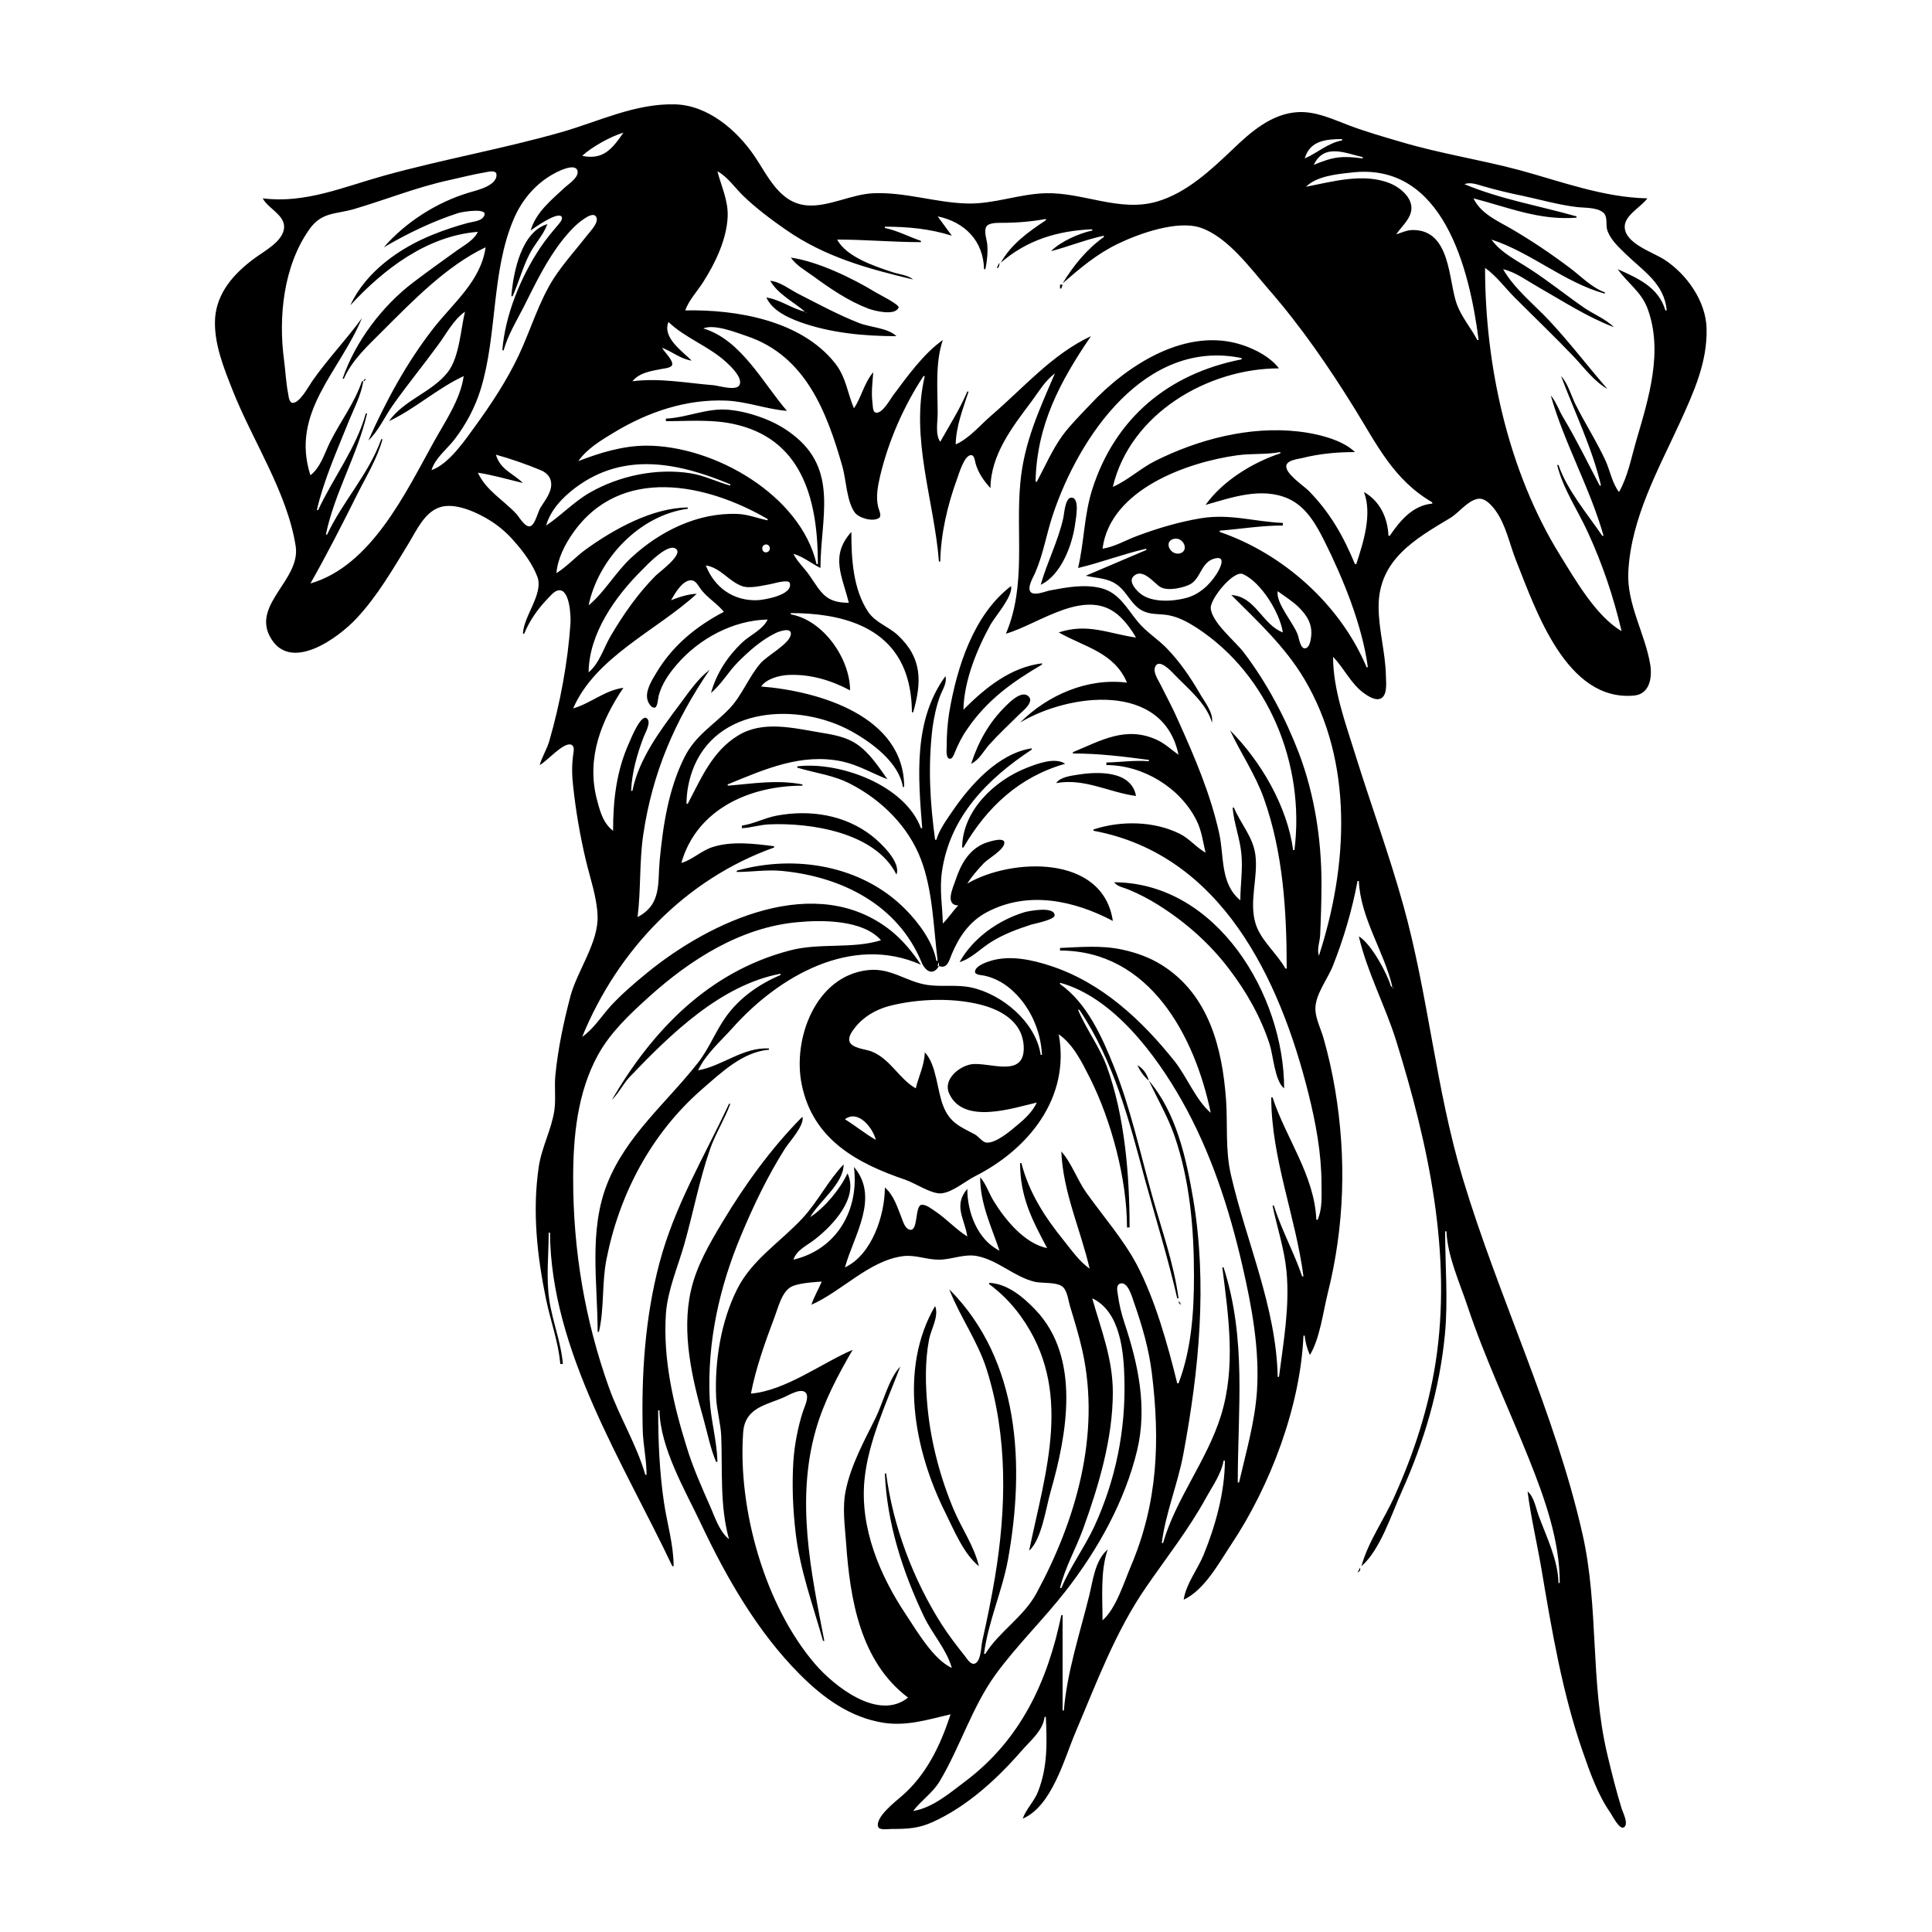 <?xml version="1.0" encoding="UTF-8"?>
<svg xmlns="http://www.w3.org/2000/svg" xmlns:xlink="http://www.w3.org/1999/xlink" width="1500pt" height="1500pt" viewBox="0 0 1500 1500" version="1.1">
<g id="surface1">
<path style=" stroke:none;fill-rule:nonzero;fill:rgb(0%,0%,0%);fill-opacity:1;" d="M 204 154 C 207.84 161.586 220.527 166.555 220.574 176 C 220.629 187.227 204.641 195.164 197 201 C 181.719 212.359 168.461 227.102 167 247 C 165.781 266.012 173.723 285.668 180.602 303 C 196 342.117 223 382.078 229.562 424 C 233.59 449.805 196.234 468.824 209.441 494 C 224.863 523.391 263 495 276.91 480 C 292.828 463 305 442 317.188 422 C 323.246 412.113 329.281 398.199 341 394 C 353 389.578 370.973 398.051 381 404.438 C 387.723 408.715 393.867 414.039 399 420.016 C 406.168 428.004 413.59 438 417.289 448 C 422 461.184 406.645 478 406 492 L 407 492 C 411 482.035 417.562 472.773 425 465 C 427.234 462.719 430.316 458.758 433.699 458.328 C 442.488 457.215 443.27 478.754 442.91 484 C 440.848 514.312 434.965 545.723 426.574 575 C 424.676 581.621 420.895 587.426 419 594 C 424.422 591.418 437.734 575.555 443.668 578.254 C 446.414 579.504 445.293 583.738 445 586 C 443.93 594.227 444 601.77 444.949 610 C 447 629.395 450.383 649.008 454.883 668 C 458.219 682.066 463.395 696.449 463.961 711 C 464.762 731.562 448.496 753.234 443 773 C 437.676 793.238 433.191 814.109 431.172 835 C 430.309 844 431.668 853.324 430.406 862 C 428.223 877.004 420.527 890.695 418.273 906 C 413.199 940.426 416.984 975.109 424 1009 C 427.395 1025.379 433.641 1042.359 435 1059 L 437 1059 C 435.656 1042.129 428.836 1025.801 426.43 1009 C 423.941 991.625 426 974.406 426 957 L 427 957 C 427.762 1049.02 483.961 1135.621 522 1216 L 523 1216 C 522.988 1199.125 517.836 1182.621 515.43 1166 C 512 1142.691 511 1118.52 511 1095 L 512 1095 C 512.609 1124.41 531.938 1157 544.219 1183 C 563.91 1224.715 588.168 1267.117 621 1300 C 639 1318.09 660 1333.52 686 1337.562 C 704 1340.371 720.734 1335 738 1331 C 730.238 1355 719.238 1378 700 1394.574 C 695.461 1398.52 679.25 1411 681.816 1418.398 C 682.754 1421.137 689.816 1420 692 1420 C 704.172 1420 712.766 1419.754 724 1414.688 C 750.941 1402.543 774.242 1381.082 793.426 1359 C 800 1351.43 809.852 1343.578 811 1333 L 812 1333 C 812.863 1353.137 813.461 1371.773 805.934 1391 C 802.957 1398.602 796.805 1404.352 794 1412 C 816.68 1402.398 826.168 1365.766 835 1345 C 851.391 1306.457 866 1266.676 890 1232 C 905.773 1209.148 922.906 1187.395 936.305 1163 C 941.34 1153.832 948.195 1144.473 950 1134 L 951 1134 C 950.934 1158.426 943.727 1184.527 934.547 1207 C 929.844 1218.52 920.863 1229.566 919 1242 C 935.219 1234.48 946.449 1213.328 956 1199 C 986.203 1153.676 1009.641 1092 1012 1037 L 1013 1037 C 1013.43 1042.25 1014.871 1047.191 1017 1052 C 1024.785 1039.25 1027.238 1018.543 1030.871 1004 C 1043.906 952 1045.445 899 1036.586 846 C 1034.332 832.562 1031.309 819.109 1027.574 806 C 1025.602 799.086 1021.57 791.195 1021.277 784 C 1020.812 772.488 1030.703 760.324 1034.797 750 C 1043.305 728.543 1049.73 706.66 1054 684 L 1055 684 C 1056.25 712.688 1074.523 738.672 1081 766 L 1080 766 C 1076.902 755.477 1064.5 732.586 1055 727 C 1061.402 754.652 1075.539 781 1083.973 808 C 1108.953 888.391 1127.645 973.742 1114.574 1058 C 1109 1093.535 1097.75 1128.191 1083 1161 C 1075 1179.195 1062.27 1196.734 1057 1216 C 1071.551 1203.535 1080.516 1175.277 1088.305 1158 C 1105.703 1119.402 1117.812 1078.211 1121.828 1036 C 1124.367 1009.344 1122 982.676 1122 956 L 1123 956 C 1123.844 975.348 1133.262 995.789 1139.332 1014 C 1152.852 1054.559 1171.336 1093.344 1187.199 1133 C 1199.297 1163.234 1211 1196.035 1211 1229 L 1210 1229 C 1209.633 1211.23 1200.75 1193.398 1194.68 1177 C 1192.594 1171.355 1190.895 1161.676 1186 1158 C 1188.637 1178.402 1193.492 1198.699 1196.918 1219 C 1204.906 1266.312 1213 1314.543 1228.859 1360 C 1234.41 1376.004 1240.363 1393.031 1250 1407 C 1251.688 1409.203 1257.746 1422.074 1261.324 1418.34 C 1264.273 1415.262 1260 1407.305 1259 1404 C 1254.734 1390.184 1251.223 1376.074 1247.883 1362 C 1234.406 1305.141 1241.523 1248 1228.652 1191 C 1207 1095.715 1163.785 1008.168 1135.719 915 C 1114.773 845.469 1108.977 772.816 1089.574 703 C 1078.516 663.199 1064.227 624.434 1051.973 585 C 1044.531 561.047 1035 535.363 1035 510 C 1043.59 518.777 1048.891 531 1059 538.211 C 1062.285 540.566 1068.477 544.629 1072.582 542 C 1077.496 538.785 1076 529 1075.984 524 C 1075.551 506.238 1070.34 488.781 1070.34 471 C 1070.34 434.57 1098.711 418.504 1126 402.137 C 1132.77 398.074 1139 389.109 1147 387.359 C 1152.746 386.074 1157.836 392 1160.84 396.004 C 1169.25 407.387 1171.84 422.055 1177 435 C 1192.391 473.598 1216.188 545.168 1269 540 C 1281 538.688 1282.832 525.711 1281.246 516 C 1277.305 492 1262.922 469.062 1264.211 444 C 1266.352 402.324 1287.277 365.098 1304.309 328 C 1315 304.504 1325.641 281.316 1324.984 255 C 1324.453 233.668 1309.383 212.629 1292 201.438 C 1283.242 195.801 1261.426 189 1261.426 176 C 1261.426 167 1274.27 160.695 1279 154 C 1245 153.301 1212.367 141 1180 132.152 C 1149.574 124 1118.242 119.254 1088 110.277 C 1074.609 106.305 1061 102.469 1048 97.574 C 1035 92.73 1022.172 86.418 1008 87.039 C 987.461 88 971 102.531 957 116 C 940 132.156 921 150 898 156.574 C 869.188 164.832 840.969 149.305 812 150.016 C 791.336 150.52 771.871 158.496 751 158 C 726.422 157.383 703 149 678 150.039 C 661.211 150.773 643.285 160.68 627 159.48 C 605.266 158 596.34 136.719 585.656 121 C 572 101 549.535 81.641 524 81.016 C 493 80.254 465 94.27 436 102.574 C 390.434 115.578 343.633 123.742 298 136.426 C 266.492 145.18 236.965 158.164 204 154 M 484 103 C 474.992 116.172 468 124.316 452 121 C 459.336 114.141 474.34 105.789 484 103 M 1042 108 L 1042 109 C 1031 111 1022.883 118.742 1013 123 C 1016.996 109.156 1029.531 108 1042 108 M 1058 122 L 1058 123 C 1041.828 120.82 1035.215 121.664 1020 128 C 1028 111.121 1044.219 118.812 1058 122 M 412 179 C 414.965 176.738 432.566 164.312 435.863 168.07 C 437.605 170.059 434 173.664 432.93 175 C 428.273 180.52 423.703 186 419.672 192 C 404.387 214.781 392.195 244.41 390 272 L 391 272 C 394.473 259.77 401 249.289 406.754 238 C 415.762 220 424.379 202 437 186 C 441.883 180 447.359 173.801 454 169.551 C 456 168.195 460.965 165.074 462.867 168.359 C 465.273 172.516 458.668 179.105 456.426 182 C 447.664 193.293 437.836 204 430 216 C 418.199 234.48 412 256.23 402.68 276 C 393.676 295 381.867 313.051 369.574 330 C 361.383 341.297 348.586 360.383 335 365 C 338 355.422 347 348.812 353 341 C 361.871 329.469 369 316 373.277 302 C 386.234 259.449 381.391 210.82 398.871 170 C 405.375 154.82 416.277 142.051 431 134.32 C 434 132.711 446.328 126.605 448.289 132.316 C 450 137.594 441 143.137 438 146.023 C 427.762 155.566 416 165 412 179 M 298 192 C 316.195 181.379 335.922 171.754 356 165.344 C 358.453 164.562 381.254 160.469 375.289 168.586 C 372.906 171.824 366.594 172.18 363 173.152 C 353.801 175.641 344.836 178.637 336 182.199 C 310 192.66 284 211.078 272 237 C 297.875 209 331.461 183.121 371 180 C 367.902 186.508 360.719 190.215 355 194.289 C 343.574 202.438 332.188 210.66 321 219.129 C 296.871 237.398 275.836 265.113 266 294 L 267 294 C 273.191 279.648 286 268 297 257 C 320 234 347 206.113 377 192 C 373.488 218.07 351.715 235.375 336.426 255 C 315.715 281.582 299.652 311.348 286 342 C 293.402 335.238 298.875 323.363 304.719 315 C 315.969 299 328.484 283.801 340 268 C 346.637 259.141 351.859 248.457 361 242 C 357.633 256 356.66 277.453 347.605 289 C 335.312 304.668 313.707 310.383 302 327 C 322.328 317.383 339.52 301.562 360 292 C 357.574 310 345.477 327.461 336.859 343 C 315 382.328 288.266 439.383 241 453 C 253.961 430.25 265.504 407.488 277.246 384 C 284.191 370.113 292.883 356.051 297 341 L 296 341 C 286.266 368.199 266 389.352 254 415 L 253 415 C 259.699 382.621 277.527 353.297 285 321 L 284 321 C 276.777 347.402 258.516 371.34 247 396 L 246 396 C 251.371 372.777 261.562 350.07 270.398 328 C 274.543 317.652 280.359 307.117 282 296 L 281 296 C 275.258 313 264.281 327.18 256.371 343 C 251.988 351.766 249 362.82 241 369 C 225.348 320.055 263.547 289 281 247 C 268.777 263.812 254.18 279 242.344 296 C 239.562 300 232.832 312.793 227.301 312.793 C 224.352 312.793 223.98 307.012 223.613 305 C 222 296.727 221.68 288.32 220.574 280 C 216 246.211 220 206.59 240.211 178 C 249.824 164.359 260.824 166.465 275 162.277 C 299.68 155 323.809 145.238 349 139.789 C 358.324 137.773 367.574 135.289 377 133.754 C 379 133.41 385 131.773 385.453 135.316 C 386.266 144.211 370 147.789 364 149.574 C 339.238 157 314.906 172.453 298 192 M 709 217 C 704.703 213.48 698.23 213.051 693 211.328 C 679.324 206.828 657 199.457 650 186 C 671.727 186 693.27 188 715 188 L 715 187 C 705.559 183.805 696.82 179.031 687 177 L 687 176 C 704.695 176 722 177.609 739 183 L 728 168 C 748.961 172.34 763.547 187 764 209 L 765 209 C 766.367 203.254 767 196 766.535 190 C 766.176 186.086 763.844 180.047 765.605 176.316 C 767.328 172.68 774.652 173.051 778 173.004 C 789.262 173 800.91 172.066 812 170 L 812 171 C 798.477 180 785 189.512 777 204 C 797.434 186.203 821.297 179.148 848 178 L 848 179 C 837.75 181.145 823.398 187.52 816 195 C 829.789 191.426 843 186 857 183 L 857 184 C 843.531 193.684 833.617 206 825 220 C 838.871 208.004 851.301 197.34 868 189.258 C 884.367 181.34 913.988 170.785 932 176.75 C 953.398 184 971 208.637 985.281 225 C 1010.168 253.602 1031.629 284.809 1051.574 317 C 1069.223 345.48 1082 372.539 1112 390 L 1112 391 C 1096.895 392.32 1086.977 404.273 1079 416 L 1078 416 C 1077.398 402 1071.469 389.207 1059 382 C 1065.535 399.453 1058.473 421.188 1053 438 L 1052 438 C 1043 416.273 1032.707 398 1015.996 381 C 1012.211 377.172 997.18 367.34 998.754 361.227 C 999.805 357.121 1007.652 356.465 1011 355.629 C 1024.66 352.211 1037.953 351 1052 351 C 1042 341.094 1021.504 336.469 1008 335 C 970.305 330.715 930.688 341 897 357.809 C 885.508 363.555 875.594 373 864 378 C 877.492 321.059 937.867 286 993 286 C 986.383 277.352 975.18 271.441 965 268.004 C 921.395 253.285 875.172 283.262 846.426 314.09 C 839 322 831.5 329.344 825 338 C 817 349.098 811.383 362 805 374 L 804 374 C 804.91 330 822.898 296.434 847 261 C 816.848 275.098 794.789 301.02 770 322.27 C 761.484 329.574 752.32 340.633 742 345 C 742.293 330.812 747.664 317.32 752 304 L 751 304 C 745.469 317.285 737 330.492 730 343 C 726 337.371 728 327.609 728 321 C 728 302.488 725.973 281.801 732 264 C 716.953 274.598 704.352 292.363 693.375 307 C 690.992 310.176 684.727 322 679.602 320.25 C 677.473 319.531 677.66 314.766 677.426 313 C 676.348 305 677.367 297.016 678 289 C 670.805 297.465 669 308.059 663 317 C 657.809 304.773 656.973 293 648.332 282 C 622 248.73 571.859 240.18 532 241 C 535 232.77 541.289 226.316 545.945 219 C 555.348 204.23 564.266 185.828 564.961 168 C 565.441 155.664 560 144.629 557 133 C 564.676 137 570.77 146.004 577 152 C 587 161.676 598.477 170.266 610 178.277 C 640.656 199.602 673.527 208.551 709 217 M 1148 264 L 1147 264 C 1141.977 254.562 1134.73 246.148 1131 236 C 1124.457 217.516 1126.418 178.582 1097 178.578 C 1092.461 178.578 1088.219 180.574 1084 182 C 1087.668 176.457 1093.539 171.57 1095.359 165 C 1098.25 154.555 1087.508 145.688 1079 142.258 C 1058.691 134.066 1034.461 141.031 1014 145 C 1022.168 136.754 1037.984 135.164 1049 134 C 1120.621 125.273 1141 209.285 1148 264 M 1294 241 L 1293 241 C 1287.777 223 1271.633 216 1256 209 C 1263.504 219.652 1274 226.336 1278.934 239 C 1291.672 272.551 1279.973 309.324 1270.426 342 C 1266.566 355.211 1263.848 370 1257 382 C 1251.938 375.664 1250 365.449 1246.691 358 C 1239.727 342.832 1230.734 329 1223.246 314 C 1219.824 307.199 1217.238 297.414 1212 292 C 1222.34 319.402 1236.398 348.473 1243 377 L 1242 377 C 1232.703 359.348 1223.859 341.105 1213.602 324 C 1210.379 318.629 1208 311.609 1204 307 C 1214.586 344.281 1234.375 378.559 1245 416 L 1244 416 C 1232.469 399.051 1216.637 380.492 1210 361 L 1209 361 C 1213.281 379.02 1224.988 396.223 1232.691 413 C 1244.379 438.453 1252.574 463 1259 490 C 1239.25 478.578 1223 450.051 1211.191 431 C 1170.965 366.117 1153 284 1153 208 C 1161.863 214.242 1168.387 223.375 1176 231 C 1191.305 246.328 1206.992 261.348 1221.961 277 C 1230 285.562 1237.598 296 1248 302 C 1232.797 284.434 1218.789 266.055 1202.91 249 C 1191 236.305 1175.625 224.137 1167 209 C 1176.777 211.32 1185.355 217.801 1194 222.719 C 1213.453 233.785 1232 246 1253 254 C 1246.797 247.715 1237.305 244.008 1230 239 C 1215.816 229.203 1202.43 218.285 1188 209 C 1177.641 202.098 1165.293 196.324 1158 186 C 1188.754 196.023 1214.711 219.441 1246 228 L 1246 227 C 1235.801 223.262 1227.555 214.594 1219 208.129 C 1204.652 197.285 1189.523 187.098 1174 178.012 C 1162.996 171.57 1149.766 166.113 1144 154 C 1171.379 161.086 1195.191 171.273 1224 169 L 1224 168 C 1194.551 159.641 1165.367 154.812 1137 143 C 1141.699 141.086 1147.309 143.379 1152 144.711 C 1161.918 147.527 1171.918 150 1182 152 C 1195.902 155 1209.887 159 1224 160.715 C 1230 161.488 1239.676 160.797 1244.684 165 C 1248.559 168 1246.438 174.703 1247.969 179 C 1250.559 186.273 1256.621 191.738 1262 197 C 1275.594 210.246 1292.352 220.297 1294 241 M 397 230 L 398 230 C 402.816 219.137 405.766 207.621 411.258 197 C 415.375 189.047 421.898 182.469 425 174 C 404.652 180 398.508 211.531 397 230 M 614 200 C 618.434 206.238 624.91 209.73 631 214.152 C 644.512 224 658.305 233.535 674 239.539 C 678.59 241.297 694.895 245.488 697.652 238.828 C 698.613 236.512 682.359 228.52 680 227.066 C 661.953 216 635 203 614 200 M 776 204 C 775 205.516 774.613 206.34 774 208 L 775 208 C 775.801 206.262 776 205.805 776 204 M 598 218 C 604 228.434 616 234.27 625 242 C 614.578 239.523 605.73 232.586 595 231 C 599.633 241 611.176 246.375 621 250 C 644.668 258.547 671 261 696 261 C 689.277 254.504 675.676 254.203 667 250.797 C 650.688 244.395 635.582 236.172 620 228.242 C 612.926 224.645 606 218.828 598 218 M 823 221 L 823 224 L 824 224 L 825 221 L 823 221 M 626 242.332 L 626.332 242.668 C 625.84 242.832 625.227 242.332 626 242.332 M 519 250 C 532.266 262.688 550.273 268.676 563.961 281.285 C 567.445 284.496 576.465 293.02 574.301 298.566 C 572.223 304 558 299.418 554 299.086 C 532.801 297.379 512.332 293.305 491 296 C 496.73 289.09 505.66 288.082 514 286.398 C 516 286 521.902 285.648 521.949 282.695 C 522 279.004 515.848 273.316 514 270 C 521.98 273 528.367 278.707 537 280 C 530 272.82 514 262.16 519 250 M 717 292 L 718 292 C 706.566 340.031 725.25 388.488 729 436 L 730 436 C 730.449 414.297 735.602 392.316 743 372 C 744.516 368.012 748.566 353.453 753.906 353.348 C 756.617 353.293 756.98 358.195 757.488 360 C 759.523 367.234 763.996 373.52 769 379 C 769.215 353.121 785.809 331.758 800.629 312 C 806.25 304.5 811.312 295.527 819 290 C 806.789 318.336 795 343.672 792.172 375 C 788.469 413.824 797 454.434 781 492 C 806.898 484.598 844.301 454.18 869.91 479.105 C 874.59 483.656 878.777 489.34 882 495 C 859.984 491.75 844.551 483.664 822 491 C 842 502.41 865 506.352 875 530 C 844.445 526.137 813.496 539.52 792 561 C 829.398 538.484 903 528.668 915 586 C 909.242 582 904.52 577.273 898 574.312 C 874 563.43 854.711 575 833 584 L 833 585 C 853.184 585 872 587.32 892 590 L 892 591 C 880.656 590.105 870.289 591.766 859 592 L 859 594 C 887.445 594.02 916.27 611.48 929 637 C 933 645.078 933.926 653.395 936 662 C 928.844 658 923.598 651.172 916 647.371 C 895.887 637.305 869.852 637.062 849 644 L 849 645 C 948 663.395 993.512 759.527 1015.871 849 C 1021.555 871.73 1026 895.535 1026 919 C 1026 928.551 1026.855 938.039 1023 947 L 1022 947 C 1020.508 912.309 998.336 883.707 988 852 L 987 852 C 987 899 1006 944.793 1012 991 L 1011 991 C 1004.625 972.277 995 955 989 936 L 988 936 C 991.527 953.082 997.168 969.555 998.828 987 C 1001.453 1014.555 996.449 1042 993 1069 L 992 1069 C 990.879 1014.734 967.547 964 955.652 912 C 951.215 892.645 953.25 873.551 951.91 854 C 949 813.688 938.598 772.211 902 749.23 C 892.539 743.285 881.898 739.527 871 737.211 C 854.992 733.809 839 735.309 823 736 L 823 738 C 892.336 738 927.609 804 940 864 C 928.574 854.277 921.508 836 911.996 824 C 886.465 792 855.559 763.059 816 750 C 801.629 745.258 784.926 741.539 770 745.746 C 766.516 746.727 757 749.824 757 754.5 C 757 757 762.367 757.113 764 757.449 C 771.41 759 778.191 762.484 784 767.324 C 799.18 780 808 799.355 809 819 L 808 819 C 804.191 793.574 778 771.824 754 766.668 C 742.688 764.254 731.273 766.363 720 764.699 C 703.488 762.262 691.984 751.246 674 753.176 C 633.25 757.539 615.195 806.531 622.449 842 C 631.188 884.734 665.215 903.129 703 916.004 C 710.469 918.547 723.422 927.332 731 926.504 C 739.734 925.543 749.266 917.176 757 913.242 C 799 892 831 852.012 822 803 C 833.465 811.082 840 824.758 846.246 837 C 862.926 870.355 875 915.535 875 953 L 877 953 C 877 912.438 873.277 866.328 859.305 828 C 853.664 812.523 843.324 799.191 837 784 L 838 784 C 864.93 824 876.742 870.125 889 916 C 897.477 946.77 906.891 977 914 1008 L 915 1008 C 911.32 980.664 901.781 954.48 894.426 928 C 885 894.383 877.805 860.508 864.801 828 C 855.59 805 843.895 778.719 823 764 L 823 763 C 864.266 774.285 897.273 818.824 917.281 854 C 940 894.102 954.371 938.211 964.652 983 C 971.926 1014.703 978 1047.293 975.91 1080 C 974.238 1104.422 967.43 1127.316 962 1151 L 961 1151 C 961 1093.59 967.953 1040.145 950 984 L 949 984 C 953.836 1022.262 959.633 1061.336 947.973 1099 C 937.223 1133.734 912.945 1163.48 903 1198 L 902 1198 C 905 1174.492 914.398 1152.254 918.738 1129 C 930.949 1063.609 937.484 997 926.414 931 C 921 899.312 913.363 864.066 892 839 C 898.727 853.402 906.734 867 911.922 882 C 923.965 917.129 927 954.168 927 991 C 927 1018.77 925 1047.781 915 1074 L 914 1074 C 906.617 1044.027 897 1009.445 882.68 982 C 872 962 856.582 944.41 843.426 926 C 836.398 916.164 831.934 902.785 824 894 C 825.367 926 838.945 954.504 846 985 C 837.91 979.301 831.973 970.645 825.805 963 C 810.973 944.625 798.969 926.008 793 903 L 792 903 C 792 929.012 801 946.641 813 969 C 795.422 965.609 779.918 946.43 771.203 932 C 767.727 926.242 765.48 919 761 914 C 761 934.527 769.59 952.059 776 971 C 758.867 962.465 751 941.156 751 923 C 740 936.219 748.871 945.777 751 960 C 742 954.371 734.863 946.234 726 940.355 C 723.398 938.629 718.867 935 715.516 935.391 C 710 936.047 713.238 957 705.996 954.652 C 702.449 953.539 701 948.023 699.801 945 C 696.609 937.059 693.766 927.605 687 922 C 687 943.367 676.988 974.211 656 984 C 663 959 683.172 929.727 663 906 C 667.176 939.043 650 970 616 978 C 618.688 970.113 626.797 967 633 962 C 646.445 951.449 667 930 658 911 C 652 923.578 640.598 937.328 629 945 C 636 932.664 655 919 655 904 C 642.789 916.77 634.961 933.043 622.91 946 C 605.855 964.34 583.777 978 572.27 1001 C 559.625 1026.289 554.809 1057 556 1085 C 556.48 1095.078 559.52 1105 559.961 1115 C 561 1141.406 558.77 1169.273 566 1195 C 559 1189.594 555.422 1179 552 1171 C 545 1155.082 538 1139.602 532.973 1123 C 522.703 1090 514.688 1055 517 1020 C 518.363 1001.508 526.27 983.664 531.289 966 C 538.277 941.406 542.941 916.199 551.344 892 C 555.555 880 562.645 869 567 857 L 566 857 C 546.535 898.688 523.742 936 511.883 981 C 500.828 1023.051 497.953 1066.691 499 1110 C 499.301 1121.703 501.992 1133.273 502 1145 L 501 1145 C 494.332 1121.676 480.863 1100 472.691 1077 C 453.996 1024.52 445 970.578 445 915 C 445 882.328 448.266 848.199 464.312 819 C 473.949 801.461 489.285 787.074 504 773.832 C 536 745.004 575 720.012 619 716 C 638 714.148 670 714 684 730 C 661.461 737 636.184 731.762 613 738 C 550.344 754.434 506.652 799.766 475 854 C 480.418 848.75 483.762 841.531 489 836 C 520.523 803.02 559.547 764.754 606 756 L 606 757 C 589.508 764 574.469 774.469 563.922 789 C 555.637 800.41 550.734 813.828 541.984 825 C 517.633 856.094 486.383 881.363 471.449 919 C 456.938 955.578 464 996 464 1034 L 465 1034 C 469.238 1016.195 467.211 996.316 470.805 978 C 480.789 927.082 505.652 880 545 845.719 C 559.711 833 576.508 816.676 597 815 L 597 814 C 576.734 813 560.938 827.625 542 831 C 548 818.281 559.578 808.363 568.836 798 C 604.703 757.832 661.293 725.191 715 749 C 708.73 739.52 700.887 730 692 722.809 C 633.898 676.25 551.402 715.117 502 755.613 C 492.438 763.453 482.477 772 474.172 781 C 467 789 460.715 799 452 805 C 479.715 737.445 532.184 682.617 601 658 L 601 657 C 585.605 655.055 568 652.812 553 657.75 C 544.316 660.594 537.684 667.445 529 670 C 540.879 628.137 582.234 610.004 623 610 L 623 609 C 602.574 605.207 585.18 608.395 565 610 L 565 609 C 593.727 597.215 622.242 584.461 654 591.211 C 666.52 594 677.195 600.422 689 605 C 681.969 595.184 675.195 584.449 665 577.598 C 656.375 571.801 646 570.27 636 568.586 C 615.391 565.129 592 559.332 573 571.07 C 553 583.289 544.359 604.312 534 624 L 533 624 C 533 615.566 534.566 607 537.344 599 C 555.176 548 620.191 545.176 661 567.73 C 676.75 576.438 698 592 701 611 L 702 611 C 701.965 555.754 635.457 536.539 591 533 C 594.91 527.027 605.172 524.348 612 524.039 C 628.98 523.27 645 528.027 660 536 C 659.984 511.461 639.27 481.504 614 477 L 614 476 C 651.645 476 692.832 485.578 704.57 527 C 706.93 535.324 707.977 544.363 708 553 L 709 553 C 715.59 529.789 716.324 511.051 696.996 493.094 C 689.746 486.359 679.777 483.48 674 475 C 662.234 457.258 661 433.648 661 413 C 644.172 431.617 654 447.355 659 468 C 640.371 468 637.609 459.754 627.957 446 C 624 440.535 619 436 616 430 C 623.84 432.258 629.84 437.438 637 441 C 637 402.496 651.645 364.656 615 337 C 608.602 332.055 601.453 328.156 594 325.203 C 585 321.668 575.582 319.098 566 318.172 C 548.906 316.516 533.695 324.281 517 325 L 517 327 C 535.91 327 554.383 325.219 573 330 C 624.621 343 635 391.207 635 438 L 634 438 C 621.562 384.273 554.422 346.008 502 346.008 C 483.742 346.008 465.867 351.492 449 358 C 455.895 348.215 466.902 341.691 477 335.602 C 503.195 319.801 533 309.688 564 311.039 C 579.938 311.738 595.176 317.75 611 319 C 592.402 297.512 575.297 263.617 546 255 C 554.707 251.383 571.426 258.102 580 261.004 C 625.516 276.418 641.887 319.781 654 362 C 656.953 372.297 657.324 389.32 663.703 398 C 666.898 402.184 677.59 405.406 682.473 402.141 C 684.984 400.461 682 395.227 681.668 393 C 680 385.453 681.516 377.406 683.234 370 C 689.539 343 701.629 315.23 717 292 M 964 278 L 964 279 C 907.469 290 865.738 324.34 848 380 C 841.609 400.184 841.801 420.832 837 441 C 854.777 436.785 872 430.105 890 426 L 890 427 L 843 447 C 851.953 449.133 860.242 448.535 868 454.527 C 875.293 460.168 878.668 470 887 474.164 C 893.445 477.48 900 476.379 907 477.617 C 915 479.062 922.223 483 929 487.344 C 985.461 524.086 1013.309 594.266 1005 660 L 1004 660 C 999.406 626 978.945 591.012 955 567 C 963.426 585.043 974.57 601.059 981.309 620 C 996.258 662.047 999 707.824 999 752 L 998 752 C 991.473 740.227 978.68 730 974.801 717 C 969.613 699.797 976.863 681.5 974.715 664 C 972.969 649.789 963.332 639.805 958 627 L 957 627 C 957.969 639.188 962.664 650.746 963.828 663 C 964.977 675.031 963 687.031 963 699 C 947.188 686 950.566 665.07 946.574 647 C 939.871 616.641 927.742 588.281 915 560 C 910.754 550.164 905.559 540.637 900.754 531 C 899 527.586 895.324 522.164 896.695 518.148 C 899.285 510.566 908.777 520.516 911.172 523.039 C 921.773 534.227 936.469 545.605 941 561 C 942.176 553 935 544.699 931.281 538 C 924 525.508 915.789 513.508 905.715 503.172 C 898.754 496.027 890 490.699 883.617 483 C 875 472.68 869 460.234 855 456.664 C 841.902 453.34 828 456 815 458.449 C 811.672 459.113 802.609 463 800 459.395 C 797.336 455.645 802.648 447.48 804 444 C 810 430 812.531 414.457 817.332 400 C 837.754 338.52 889.516 262.629 964 278 M 282 296 C 283.637 295.453 283.453 295.637 284 294 C 282.688 294.77 282.77 294.688 282 296 M 301 327 L 302 328 L 301 327 M 994 351 L 994 352 C 972.625 359 949.188 373.426 936 392 C 956.531 386.215 979.172 378 1000 387.043 C 1014 393.25 1021.699 407 1028.246 420 C 1042.867 449.316 1057.605 485.355 1062 518 L 1061 518 C 1040.613 469.289 996 429.766 947 413 L 947 412 C 963.555 410.684 979.242 408 996 408 L 996 406 C 973.586 405.035 954.887 398.598 932 402.434 C 915.289 405.238 898.84 410.125 883 416.051 C 874 419.359 865.402 424.594 856 426 C 861.938 380.02 921.738 358.785 961 353.426 C 971.945 352 983.18 353.008 994 351 M 371 367 C 382.266 368.688 394.781 372.32 406 375 C 398.203 367.367 388.477 364.73 385 353 C 396.188 356.059 409.305 360.66 420 365.133 C 423.508 366.602 426.547 369.219 427.566 373 C 429.617 380.613 423.461 388.027 419.695 394 C 417.703 397.156 415.414 407.461 411.738 408.539 C 407.637 409.738 403.168 401.426 400.91 399 C 390.805 388.148 377.562 381 371 367 M 567 376 L 567 377 C 556.48 374.121 546.91 369.16 536 367.438 C 509.816 363.309 480.992 369.277 458 382.426 C 445.504 389.574 435.902 400.129 424 408 C 427.531 395.734 436.984 386 447 378.477 C 484.805 350.391 526.977 359.336 567 376 M 596 403 L 596 404 C 588.363 402.426 580.836 399.387 573 399.039 C 542 397.672 512.344 412.312 490 433.09 C 478 444.168 469.203 460 457 470 C 464.402 434.234 496.242 400.109 534 395 L 534 394 C 506.457 394.227 476.754 410.777 455 426.43 C 446.98 432.195 440.406 439.742 432 445 C 432.91 434 438.391 423.043 444.723 414 C 481.816 361.012 548.617 375.344 596 403 M 569 377 L 568 378 L 569 377 M 808 454 C 824 446.496 832.789 422.512 834.844 406 C 835.281 402.48 838.527 386.469 831.883 386.348 C 826.953 386.254 826.309 398.676 825.574 402 C 821.605 420 813 436.367 808 454 M 598 404 L 597 405 L 598 404 M 911 418.438 C 918.684 416.266 923.781 427.777 915.941 429.668 C 908.746 431.398 903.277 420.688 911 418.438 M 594 422.832 C 598.195 421.824 599.203 428.246 595 428.824 C 591.34 429.336 590.59 423.691 594 422.832 M 457 522 C 457.246 492.004 477.641 463.262 498 443 C 501.68 439.34 519.438 420.062 525.34 426.617 C 529.566 431.316 512 444 509 447 C 495.32 460.742 483.789 477.289 474 494 C 468.688 503.098 465.285 515.137 457 522 M 943.98 433.414 C 952.707 431.754 946.34 443 944.301 446 C 938.816 454.469 930.891 461.59 921 464.242 C 910.715 467 895 468 886 461.348 C 882.836 459.09 875.91 452 879.781 447.742 C 886.887 440.016 896.184 453.117 901 455.82 C 906.734 459 917.43 456.551 922.996 454.145 C 932.699 450 932 435.68 943.98 433.414 M 548 439 C 559.406 440.715 565.602 451.188 576 455.004 C 582 457.254 591.68 454.625 598 453.566 C 600.352 453.172 612.195 449.465 613.168 452.617 C 616 462 593.387 465.75 588 466 C 569.359 466.688 554.629 456.059 548 439 M 996 491 C 980 485 974.754 463 956 462 C 976.484 482.48 997.539 501.824 1012.547 527 C 1051.18 591.801 1046.578 672.617 1024 742 C 1022.262 737.152 1024.738 731.098 1024.961 726 C 1025.547 712.66 1026 699.371 1026 686 C 1026 652 1020.652 617.031 1008.574 585 C 998 557.387 983.84 530.613 966 507 C 959.371 498 940.676 483.395 940 472 C 939.816 464.66 957.703 442.523 965 445.73 C 979.184 452 993.797 476.074 996 491 M 562 475 C 540.539 486.293 522.438 501 509.801 522 C 506.434 527.613 500.938 536.082 502.613 543 C 503 545.133 505.527 550 508.402 549.367 C 510.609 549 510.914 541.816 511.43 540 C 514 530.727 519.219 523.246 525.43 516 C 542.707 495.832 569.195 481.555 596 481 C 592.188 489.008 582.285 493.031 576 499.039 C 564.586 510 556.316 522.801 552 538 C 560 531.426 565.562 521.449 573 514 C 581.57 505.422 591 497.035 602 491.609 C 604.516 490.363 615.305 486.273 613.914 493.016 C 612.434 500.191 595.445 509.148 590.43 515 C 581.336 525.609 575.969 540 566.672 549.816 C 554 563.145 540 570.68 531.371 588 C 519 612.652 514.754 641 512.172 668 C 510.504 685.523 513.887 702.203 495 712 C 497.691 690.715 496.281 669.25 499.426 648 C 506.527 600.023 523.828 559.742 551 520 C 541.492 527.246 534.734 537.523 527.629 547 C 512.691 567 496 589.113 491 614 L 490 614 C 490.617 599.637 494.656 585.348 499.812 572 C 501 568.77 505.867 560.789 502.258 557.754 C 497.777 554 490 573.07 488.77 576 C 478.613 598.105 476 621 476 645 C 467.867 639 465.41 628.387 463 619 C 455.598 588 466.801 559.52 484 534 C 469.387 536 458.75 546.039 445 550 C 462.27 510 510.395 489.168 541 461 C 534 461.305 527.469 463.508 521 466 C 523.816 461.055 530 450.043 536.906 450.547 C 540.543 450.816 542.551 455.508 544.52 458 C 549.629 464.469 556.887 468.68 562 475 M 785 455 C 755.734 477.297 742.949 518.176 737 553 C 735.551 562.086 734.984 570.801 735 580 C 735 582.09 734.23 588.461 737.219 589.078 C 739.523 589.555 740.766 585.488 741.395 584 C 744 577.684 747 571.676 751 566 C 766.387 543.488 785.93 529.465 809 516 L 809 515 C 784.312 518.188 765 534 748 551 C 748.461 528.602 758.398 504.301 769 485 C 773 478 786.559 463 785 455 M 992 459 C 997.43 463 1003 466.426 1007.984 471.09 C 1015 478 1019.305 485 1017.859 495 C 1017.492 497.559 1016.613 503.363 1013 503.363 C 1009.547 503.363 1008.508 495.441 1007.656 493 C 1004.422 483.754 990.434 468.406 992 459 M 1035 509 L 1034 510 L 1035 509 M 551 519 L 552 520 L 551 519 M 1063 519 L 1062 520 L 1063 519 M 734 525 C 708.965 559.465 712.855 603.176 716 643 L 715 643 C 702.723 609.516 651.785 591 619 595 L 619 596 C 633.316 600.352 647.402 601.723 661 609 C 684.664 621.359 705.262 641.73 714.934 667 C 724.336 691.555 724.734 720.148 728 746 L 727 746 C 724.379 731.289 713.246 716.371 702.996 706 C 669.215 671.824 617.332 663.258 572 676 L 572 677 C 583.66 677 595.309 675.055 607 676.172 C 653.414 680.59 697 702.414 715.453 747 C 718.281 754 724.422 758 729 750 C 735.418 752.457 736.824 746 738.859 741 C 744.5 727.379 752.699 715.414 766 708.324 C 797.988 691.262 833.773 699.078 864 715 C 856.324 663.031 784.996 666.156 751 686 C 754.613 680.227 759.305 675 764 670.004 C 767.492 666.438 779.793 659.66 779.793 654.316 C 779.793 649 765.184 654.297 763 655.328 C 751.625 660.695 745.812 671.574 742 683 C 739.879 689.355 733.352 702.645 744 703 C 739.684 707.41 736.398 712.77 732 717 C 731.719 703.285 729.32 691 731.285 677 C 737.359 634.148 766.52 604.816 801 582 L 801 581 C 775 585 753.191 609.625 739.344 630 C 734.762 636.742 729.312 644.133 727 652 L 726 652 C 722 622.172 720.418 595.031 724 565 C 725.195 556.664 727 548 730 540 C 731.797 535.395 735.469 530 734 525 M 754 593 C 760.281 590 763.621 583.098 768.176 578 C 775.344 570 783.391 562.613 791 555 C 793.793 552.207 803.344 545.094 798.523 540.605 C 793.301 535.75 784.391 544.699 781 548.016 C 767.953 560.781 759.598 575.793 754 593 M 748 551 L 747 552 L 748 551 M 954 566 L 955 567 L 954 566 M 747 658 L 748 658 C 766.324 626.602 791.359 603.113 827 593 C 819 587.609 805 593.059 797 596.203 C 771.988 606.031 747.234 629.469 747 658 M 820 608 C 842 604 860.781 615.141 882 618 C 878.395 598.086 852.211 599 837 601.438 C 831.531 602.32 823.301 603.18 820 608 M 576 641 L 576 643 C 583 642.695 589.93 640.352 597 640.039 C 629.5 638.605 679.703 646.281 696 679 C 699.742 669.309 683.727 654.293 677 649.016 C 655.996 632.531 628.734 628.426 603 633.262 C 593.762 635 585.262 639.633 576 641 M 717 644 L 716 645 L 717 644 M 865 685 C 867.711 688.609 872.961 689.145 877 691 C 884.562 694.113 892 698.078 899 702.426 C 920 715.562 939 732.215 954 752 C 967.574 769.645 979 789.793 985.805 811 C 988.543 819.559 989.824 839.562 997 845 C 996.992 772.73 944.867 685.219 865 685 M 745 702 L 744 703 L 745 702 M 745 747 C 754 744.309 761 736.773 769 731.699 C 778.738 725.438 790 721.297 801 717.746 C 803.703 717 818.793 714.055 818.793 710.715 C 818.793 703.309 798.445 707.281 795 708.348 C 774.805 714.609 755.367 728.395 745 747 M 729 747 L 729 750 L 728 750 C 728.25 748.547 728.316 748.246 729 747 M 1081.668 766.668 C 1081.723 766.723 1081.777 767.777 1081.332 767.332 C 1081.277 767.277 1081.223 766.223 1081.668 766.668 M 805 856 C 801.66 863.02 795.961 868.496 790 873.383 C 784.492 878 773.82 887.324 766.211 887.152 C 762.914 887.078 759.871 882.363 756.996 880.824 C 745.645 874.738 737.695 872 732.453 859 C 727.52 847 727.18 826.488 718 817 C 717.793 827 713.25 835.504 711 845 C 698 837.605 691.66 822.621 677 816.465 C 672.535 814.59 661.57 814 659.648 808.773 C 658.25 805.051 661.57 800.742 663.68 798 C 670.219 789.512 679.711 784 690 781.156 C 713 775.109 743.188 774.199 766 781.348 C 777 784.816 788.547 791.574 792.871 803 C 793.926 805.785 794.625 809.023 794.789 812 C 796.238 838 767.871 824.16 754 826.328 C 744.32 828 732 838.312 736.934 849 C 747.945 873.516 786.652 860.246 805 856 M 837 782 L 836 783 L 837 782 M 883 827 C 885.246 831.516 888 835.781 892 839 C 890.496 834 887.715 829.523 883 827 M 623 867 C 598.871 891.328 578.395 919.68 560.801 949 C 550.848 965.586 540.695 983 536.426 1002 C 529 1034.734 537.316 1070.391 546.289 1102 C 549.383 1113 551.52 1124.586 556 1135 L 557 1135 C 556.66 1118.562 551.762 1102.453 551 1086 C 549 1042 558.461 999.426 575.426 959 C 585 936.047 596 913.078 609.32 892 C 612.957 886.23 624.777 873.773 623 867 M 680 885 C 671.672 880.254 664.188 874.027 656 869 C 666.418 861.105 677.812 876 680 885 M 765 1284 L 764 1284 C 767.215 1259.109 778 1235.73 782.574 1211 C 795.68 1138.34 792.227 1056.379 737 1001 C 745.258 1022.285 759 1041.098 765.973 1063 C 782.605 1115.289 781.395 1171.457 772.414 1225 C 769.656 1241.434 766.32 1257.75 762.652 1274 C 761.645 1278.457 761.777 1288.492 757.574 1291.246 C 754.172 1293.477 751 1288.172 749.348 1286 C 742.992 1278 736.586 1269.734 731 1261 C 709 1226.406 693.262 1184.746 688 1144 L 687 1144 C 688.656 1182.621 700.805 1220.258 717.32 1255 C 723.805 1268.641 734.793 1280.293 739 1295 C 724.605 1288.289 712.332 1267 703.672 1254 C 683.223 1223.52 667.547 1186.461 671.172 1149 C 674 1119.344 688.426 1088.621 699 1061 C 690 1070.27 685.574 1089.27 679.754 1101 C 670.938 1118.754 660.703 1137.422 656.664 1157 C 653.832 1170.738 655.945 1184.227 656.91 1198 C 659.961 1241.539 667.848 1290 705 1318 C 681.887 1336.652 647.293 1308.785 632.871 1292 C 593.777 1246.512 572.719 1171.578 577 1112 C 578.496 1092.82 594.539 1091.086 609 1084.691 C 612.535 1083.129 622.48 1077.031 625.781 1081.602 C 628.309 1085.105 624.469 1092.473 623.344 1096 C 619.461 1108.184 616.965 1121.238 616 1134 C 614.781 1153.094 615.566 1172 617.844 1191 C 621.23 1219.301 631.301 1246.66 639 1274 L 640 1274 C 629.484 1219.781 617.832 1164.652 633.426 1110 C 639.637 1088.246 650.629 1067.465 662 1048 C 637.531 1058.543 610 1079.641 583 1082 C 586.914 1061.82 594.324 1041.227 601.574 1022 C 604.219 1015 606.738 1004.293 613.184 999.742 C 618.277 996.148 631.688 995.516 638 995 C 635.469 1001.082 632 1006.746 630 1013 C 653.672 1002.508 674.902 978.68 701 975.289 C 710.797 974.016 719.418 978.105 729 978 C 739.23 978 748.594 973.145 759 975.285 C 774.906 978.562 787.184 991.078 803 995.105 C 809 996.641 821 995 825.488 999.434 C 828.805 1003 829.387 1009.578 830.719 1014 C 834.219 1025.621 837.809 1037.137 840.426 1049 C 854.656 1113.535 835.551 1180.105 804.691 1237 C 794.648 1255.512 775.949 1266.496 765 1284 M 768 996 L 768 997 C 777.574 1004.098 785.617 1012.312 792.57 1022 C 833.613 1079.172 811.777 1142.09 799 1204 C 808.922 1195 812 1170.758 815.711 1158 C 828.422 1113.719 839.375 1054.086 803.961 1017 C 794.527 1007.121 782.301 996.652 768 996 M 856 1258 C 856 1240.262 854.234 1220.031 860 1203 C 850 1211.762 848.617 1227 845.625 1239 C 838.52 1267.797 828.359 1298.375 826 1328 L 825 1328 L 825 1254 L 824 1254 C 813.266 1306.008 792.207 1351 749 1383.371 C 737.406 1392.086 723.812 1403.781 709 1406 C 715.305 1397.758 724 1392.141 729.547 1383 C 745.633 1356.035 754.484 1325.715 773 1300 C 789.789 1277.078 810.188 1257.316 827.574 1235 C 852.391 1203.148 873.406 1165.488 882.871 1126 C 890.91 1092.453 883.648 1059 873 1027 C 870.594 1019.781 868.883 1012.547 867.871 1005 C 867.539 1002.543 866.305 998 869.43 996.66 C 875.57 994.219 879 1007.238 880.344 1011 C 886.711 1029.156 891.934 1047 894.285 1066 C 900.738 1118.539 899 1166.578 878 1216 C 872.656 1228.566 866.461 1249.031 856 1258 M 824 1233 L 823 1233 C 826.727 1217.281 835.391 1202.203 840.945 1187 C 853 1153.598 863.992 1117 863.992 1081 C 863.992 1055 854.945 1032.477 848 1008 C 870 1018.332 872.5 1050 873 1071 C 873.984 1110.551 866.273 1148.777 849.691 1185 C 842 1201.492 830.941 1216.328 824 1233 M 915 1010 C 915.406 1012.094 915.219 1012.02 917 1013 C 916.309 1011.613 916 1011.141 915 1010 M 726 1014 C 697.59 1062.676 709.887 1126.141 733.754 1174 C 740.516 1187.559 748 1206.285 760 1216 C 756.395 1200.426 746.574 1186.664 740.426 1172 C 730 1147.184 722.766 1119.812 720.172 1093 C 718.48 1075.562 718 1057.305 721.309 1040 C 722.777 1032.188 729.238 1021.797 726 1014 M 1056 1217 L 1054 1221 C 1055.859 1219.734 1056.367 1219.223 1056 1217 M 708 1406 L 707 1407 L 708 1406 "/>
</g>
</svg>
